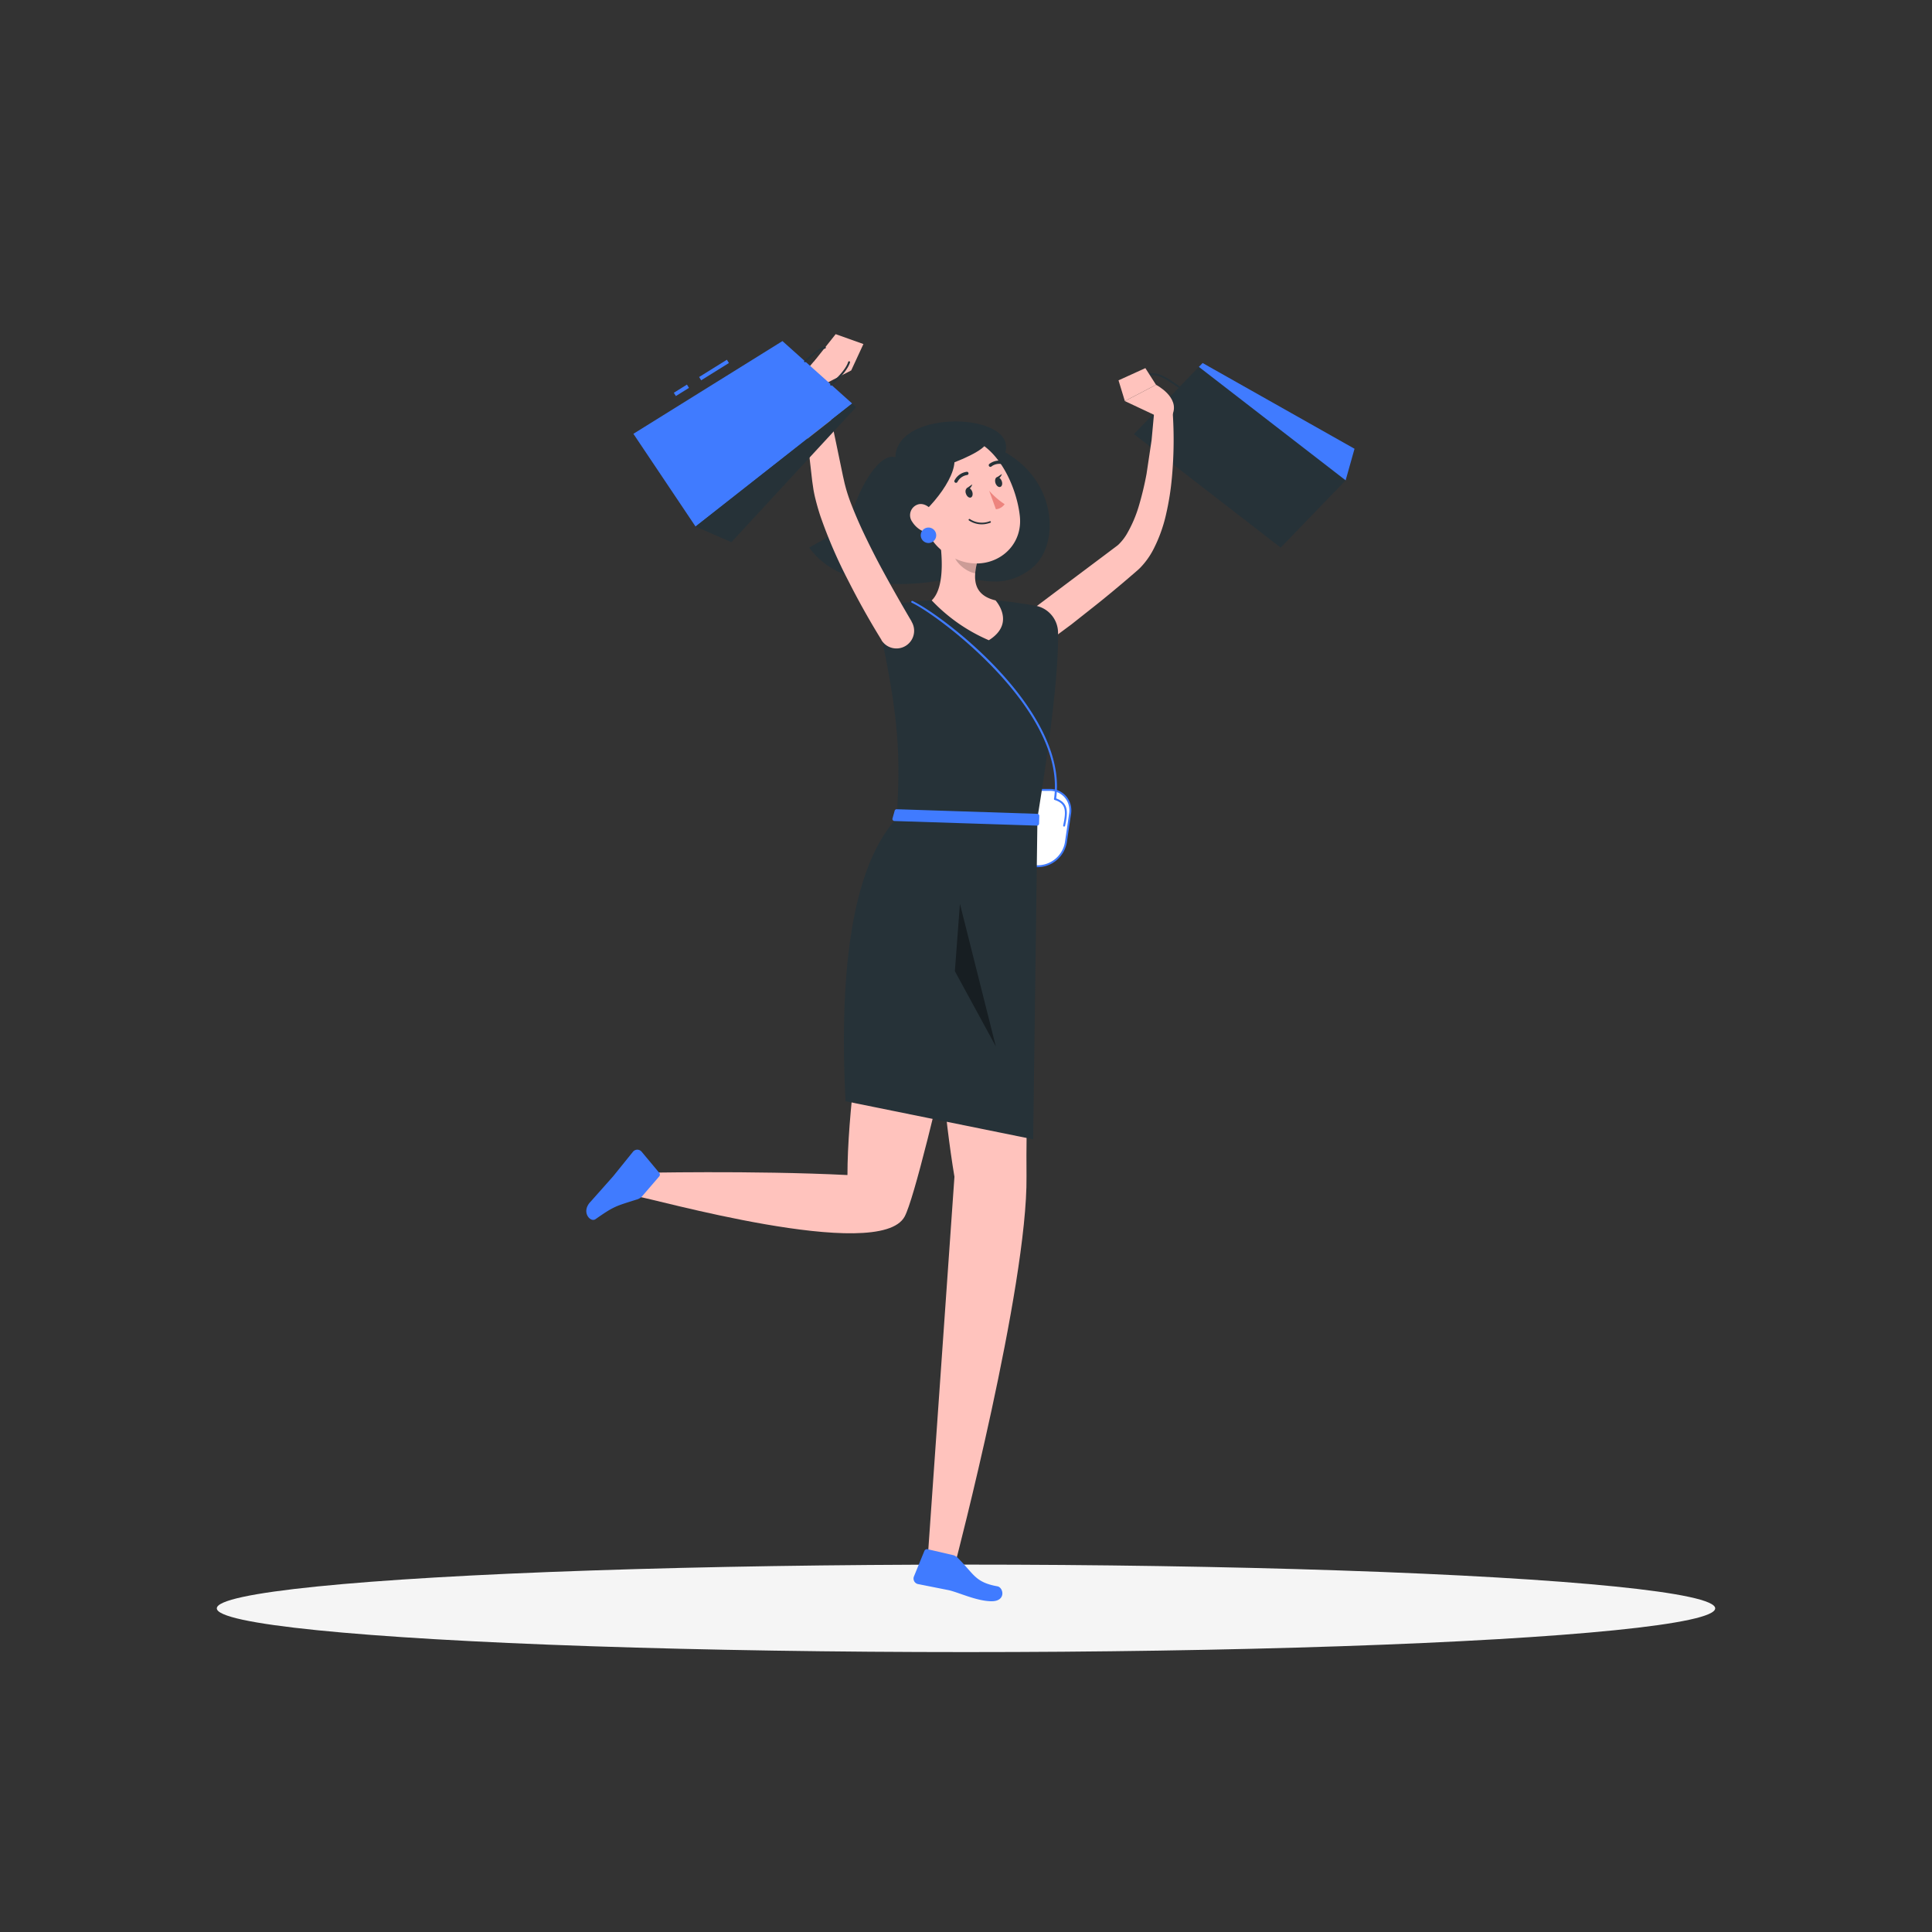 <svg xmlns="http://www.w3.org/2000/svg" viewBox="0 0 500 500" xmlns:v="https://vecta.io/nano"><rect x="0" y="0" width="500" height="500" fill="#333333" stroke="none"/><style><![CDATA[.B{fill:#263238}.C{fill:#407bff}.D{fill:#ffc3bd}]]></style><ellipse cx="250" cy="416.24" rx="193.89" ry="11.32" fill="#f5f5f5"/><path d="M231.73 118.33c-3.5-1.07-7.84 5.23-10.51 12.29s-7.08 8.27-11.8 11.1c8.72 12.2 29.05 9.65 35.81 8.11s12.81 3.84 21.44-2.49c7.73-5.67 7.16-22.56-6.49-30.26 3.02-10.37-28.12-11.41-28.45 1.25z" class="B"/><path d="M268.74 224.17h-9.6a5.26 5.26 0 0 1-5.3-6.21l1.08-7.33a7.46 7.46 0 0 1 7.12-6.21h9.59a5.25 5.25 0 0 1 5.3 6.21l-1.07 7.37a7.48 7.48 0 0 1-7.12 6.17z" fill="#fff"/><path d="M268.74 224.42h-9.6a5.54 5.54 0 0 1-4.28-1.89 5.63 5.63 0 0 1-1.26-4.61l1.07-7.33a7.71 7.71 0 0 1 7.37-6.42h9.59a5.57 5.57 0 0 1 4.29 1.88 5.68 5.68 0 0 1 1.26 4.61L276.1 218a7.7 7.7 0 0 1-7.36 6.42zM262 204.67a7.19 7.19 0 0 0-6.87 6l-1.04 7.33a5.18 5.18 0 0 0 1.15 4.21 5 5 0 0 0 3.9 1.72h9.6a7.19 7.19 0 0 0 6.87-6l1.07-7.33a5.15 5.15 0 0 0-1.14-4.21 5 5 0 0 0-3.91-1.71zm13.39 9.25h-.05a.25.25 0 0 1-.19-.3c.83-3.88.71-5.66-2.2-6.59a.253.253 0 1 1 .16-.48c3.53 1.14 3.28 3.69 2.53 7.18a.26.26 0 0 1-.25.19z" class="C"/><path d="M293.46 112.35l16.81-17.4 37.98 29.36-16.81 17.41-37.98-29.37z" class="B"/><path d="M311.24 93.95l-.97 1 37.98 29.36 2.3-8.17-39.31-22.19z" class="C"/><path d="M298.78,106.9c-2.46-1.67-4.06-3.72-4.4-5.63a3.4,3.4,0,0,1,.54-2.66c2.75-3.82,6.24-1.45,9.93,1.06l.49.33-.27.39-.49-.33c-3.64-2.48-6.79-4.63-9.28-1.18a3,3,0,0,0-.46,2.3c.32,1.79,1.85,3.74,4.21,5.33Z" class="B"/><g class="D"><path d="M264.69 159.57L279 148.82l7.18-5.38 1.75-1.32.87-.65.42-.32.21-.18a13.11 13.11 0 0 0 2.12-2.66 32.88 32.88 0 0 0 3.18-7.36 81.24 81.24 0 0 0 2-8.34l1.3-8.69.81-8.79v-.08a2.27 2.27 0 0 1 4.53 0 106 106 0 0 1-.08 18.51 69.27 69.27 0 0 1-1.47 9.35 38 38 0 0 1-3.39 9.4 20 20 0 0 1-3.27 4.55l-.6.58-.46.4-.88.76-1.77 1.52q-3.45 2.94-7 5.8l-7.12 5.64-7.32 5.43h0a4.58 4.58 0 0 1-5.38-7.4z"/><path d="M298.92,107.47l-7.81-3.67,8.07-4.21s6.24,3.19,4.24,7.74Z"/><path d="M289.47 98.43l6.95-3.16 2.76 4.32-8.07 4.21-1.64-5.37z"/></g><path d="M273.82 163.66c.14 6.49-.77 20-5.33 48h-36.35c.61-14.79 1.33-24.06-5.74-54.42a99 99 0 0 1 14.73-1.89 115 115 0 0 1 16.51 0c3.55.32 7.35.9 10.25 1.39a7.15 7.15 0 0 1 5.93 6.92z" class="B"/><path d="M273 207h0a.26.26 0 0 1-.22-.29C276.09 184 243 159.31 236 156a.25.25 0 1 1 .21-.45c4.16 2 14.28 9.2 22.79 18.52 7.51 8.21 16.08 20.55 14.31 32.74a.26.26 0 0 1-.31.19z" class="C"/><path d="M242.77,136.79c1,5.31,2.08,15-1.64,18.59a44.48,44.48,0,0,0,14.78,10.31c7.1-4.45,1.73-10.31,1.73-10.31-5.92-1.42-5.77-5.81-4.74-9.94Z" class="D"/><path d="M246.9 140.32l6 5.12a17 17 0 0 0-.51 2.93c-2.26-.33-5.37-2.81-5.61-5.18a8 8 0 0 1 .12-2.87z" opacity=".2"/><path d="M236.46 130c3.49 8.16 4.8 11.7 10.54 14.48 8.65 4.18 17.92-1.89 16.93-10.94-.88-8.14-6.44-20.13-15.8-20.54a12.12 12.12 0 0 0-11.67 17z" class="D"/><g class="B"><path d="M246.71 117.46c2 4.89-5.83 14.46-11.45 18.22-7.16-14.9-2.9-21.09 11.45-18.22z"/><path d="M253.14 112.54c9.67 2.46-13.75 10.59-20.5 11 7-11.46 11.42-13.96 20.5-11z"/></g><path d="M268.49 211.69s-3.13 65.47-2.83 92.77c.31 28.4-18.32 99.67-18.32 99.67l-7.17-2 6.84-97.59c-5.12-30.4-7.95-92.89-7.95-92.89z" class="D"/><path d="M246.76 402.49l-6.68-1.55a.73.73 0 0 0-.85.44l-2.73 6.67a1.46 1.46 0 0 0 1.05 1.9l8 1.59c2.68.62 7.3 2.86 11.09 2.86s3.08-3.58 1.49-3.86c-5.75-1.05-6-3.09-10.08-7.17a2.94 2.94 0 0 0-1.29-.88z" class="C"/><path d="M259,211.69s-20.07,94.07-24.86,103.12c-6.46,12.22-66.79-5.11-68.85-5.07l-.3-6.19s29.71-.68,54.33.55c0-30.83,12.83-92.41,12.83-92.41Z" class="D"/><path d="M166.12 309.66l4.48-5.2a.72.72 0 0 0 0-.95L166 298a1.45 1.45 0 0 0-2.17.05l-5.15 6.38-5.77 6.5c-2.67 2.68-.13 5.52 1.19 4.6 4.8-3.35 5.11-3.33 10.64-5.08a3 3 0 0 0 1.38-.79z" class="C"/><g class="B"><path d="M250 127.81c.24.68.8 1.1 1.24.95s.61-.84.37-1.52-.8-1.11-1.25-.95-.64.84-.36 1.52zm7.64-2.74c.25.68.8 1.1 1.25.94s.61-.83.36-1.51-.8-1.11-1.24-1-.61.89-.37 1.57z"/><path d="M257.83 123.66l1.46-1s-.38 1.52-1.46 1z"/></g><path d="M256,127a19.36,19.36,0,0,0,4,3.48,3.1,3.1,0,0,1-2.26,1.32Z" fill="#ed847e"/><path d="M255.13 135.6a8.5 8.5 0 0 0 1.17-.31.21.21 0 1 0-.14-.4 5.67 5.67 0 0 1-5.14-.54.21.21 0 1 0-.26.34 5.94 5.94 0 0 0 4.37.91z" class="B"/><path d="M236.09 135.05a6.46 6.46 0 0 0 4 2.86c2.22.49 3.2-1.53 2.48-3.56-.66-1.83-2.6-4.28-4.78-3.86a2.91 2.91 0 0 0-1.7 4.56z" class="D"/><path d="M242.29 138.53a2 2 0 1 1-2-2 2 2 0 0 1 2 2z" class="C"/><path d="M247.51 124.94a.45.45 0 0 0 .27-.2 3.41 3.41 0 0 1 2.48-1.8.421.421 0 0 0-.06-.84 4.2 4.2 0 0 0-3.17 2.23.42.42 0 0 0 .17.57.38.38 0 0 0 .31.04zm12.49-4.77a.41.41 0 0 0 .19-.24.42.42 0 0 0-.28-.53 4.22 4.22 0 0 0-3.82.63.43.43 0 1 0 .55.65 3.34 3.34 0 0 1 3-.47.44.44 0 0 0 .36-.04zm-9.86 6.23l1.47-1.05s-.39 1.57-1.47 1.05zm18.35 85.29l-1.11 83.16-48.55-9.85c-2-39.43 3.27-62.37 13.31-73.32z" class="B"/><path d="M268.37 213.67l-36.9-1.19a.53.53 0 0 1-.49-.67l.56-2a.52.52 0 0 1 .52-.38l36.4 1.19a.53.53 0 0 1 .51.54l-.06 2a.53.53 0 0 1-.54.51z" class="C"/><path d="M257.71 270.79l-10.59-19.45 1.31-17.43 9.28 36.88z" opacity=".4"/><g class="D"><path d="M228.16 165.67c-3.15-5.09-6-10.18-8.68-15.49a125.23 125.23 0 0 1-7.13-16.51c-.49-1.46-.93-3-1.31-4.52-.2-.77-.36-1.58-.51-2.39l-.33-2.25-1-8.75c-.52-5.82-.92-11.63-1.09-17.47a2.28 2.28 0 0 1 4.49-.62h0c1.39 5.66 2.6 11.34 3.79 17l1.75 8.44.45 2c.16.6.31 1.21.5 1.84a47.42 47.42 0 0 0 1.31 3.79c1 2.54 2.11 5.1 3.32 7.63a206.48 206.48 0 0 0 3.81 7.58c2.68 5 5.51 10 8.38 14.86v.06a4.57 4.57 0 0 1-7.82 4.75z"/><path d="M211.69,100.28l8.6-4.41-8.39-3.52s-4.5,3.57-3.84,7.24Z"/><path d="M223.45 89.04l-7.18-2.56-5.44 6.86 9.46 2.53 3.16-6.83z"/></g><path d="M174.386 101.648l3.396-2.114.528.849-3.396 2.114zm6.548-4.078l7.182-4.471.528.849-7.182 4.471zm21.566-9.3l18.04 16.16-40.53 31.84-16.09-24 38.58-24z" class="C"/><path d="M221.57 105.36l-1.03-.93-40.53 31.84 9.27 4.05 32.29-34.96zm-13.22-11.6a.23.23 0 0 1-.18-.09.24.24 0 0 1 0-.34c2-1.73 3.51-3.1 5.25-3.6a.24.24 0 0 1 .14.46c-1.64.47-3.16 1.81-5.07 3.5a.21.21 0 0 1-.14.07zm6.75 6.04a.25.25 0 0 1-.18-.08.24.24 0 0 1 0-.34c2.54-2.25 4.13-4.23 4.59-5.72a.25.25 0 0 1 .31-.16.25.25 0 0 1 .16.3c-.5 1.6-2.09 3.6-4.74 5.94a.25.25 0 0 1-.14.06z" class="B"/></svg>